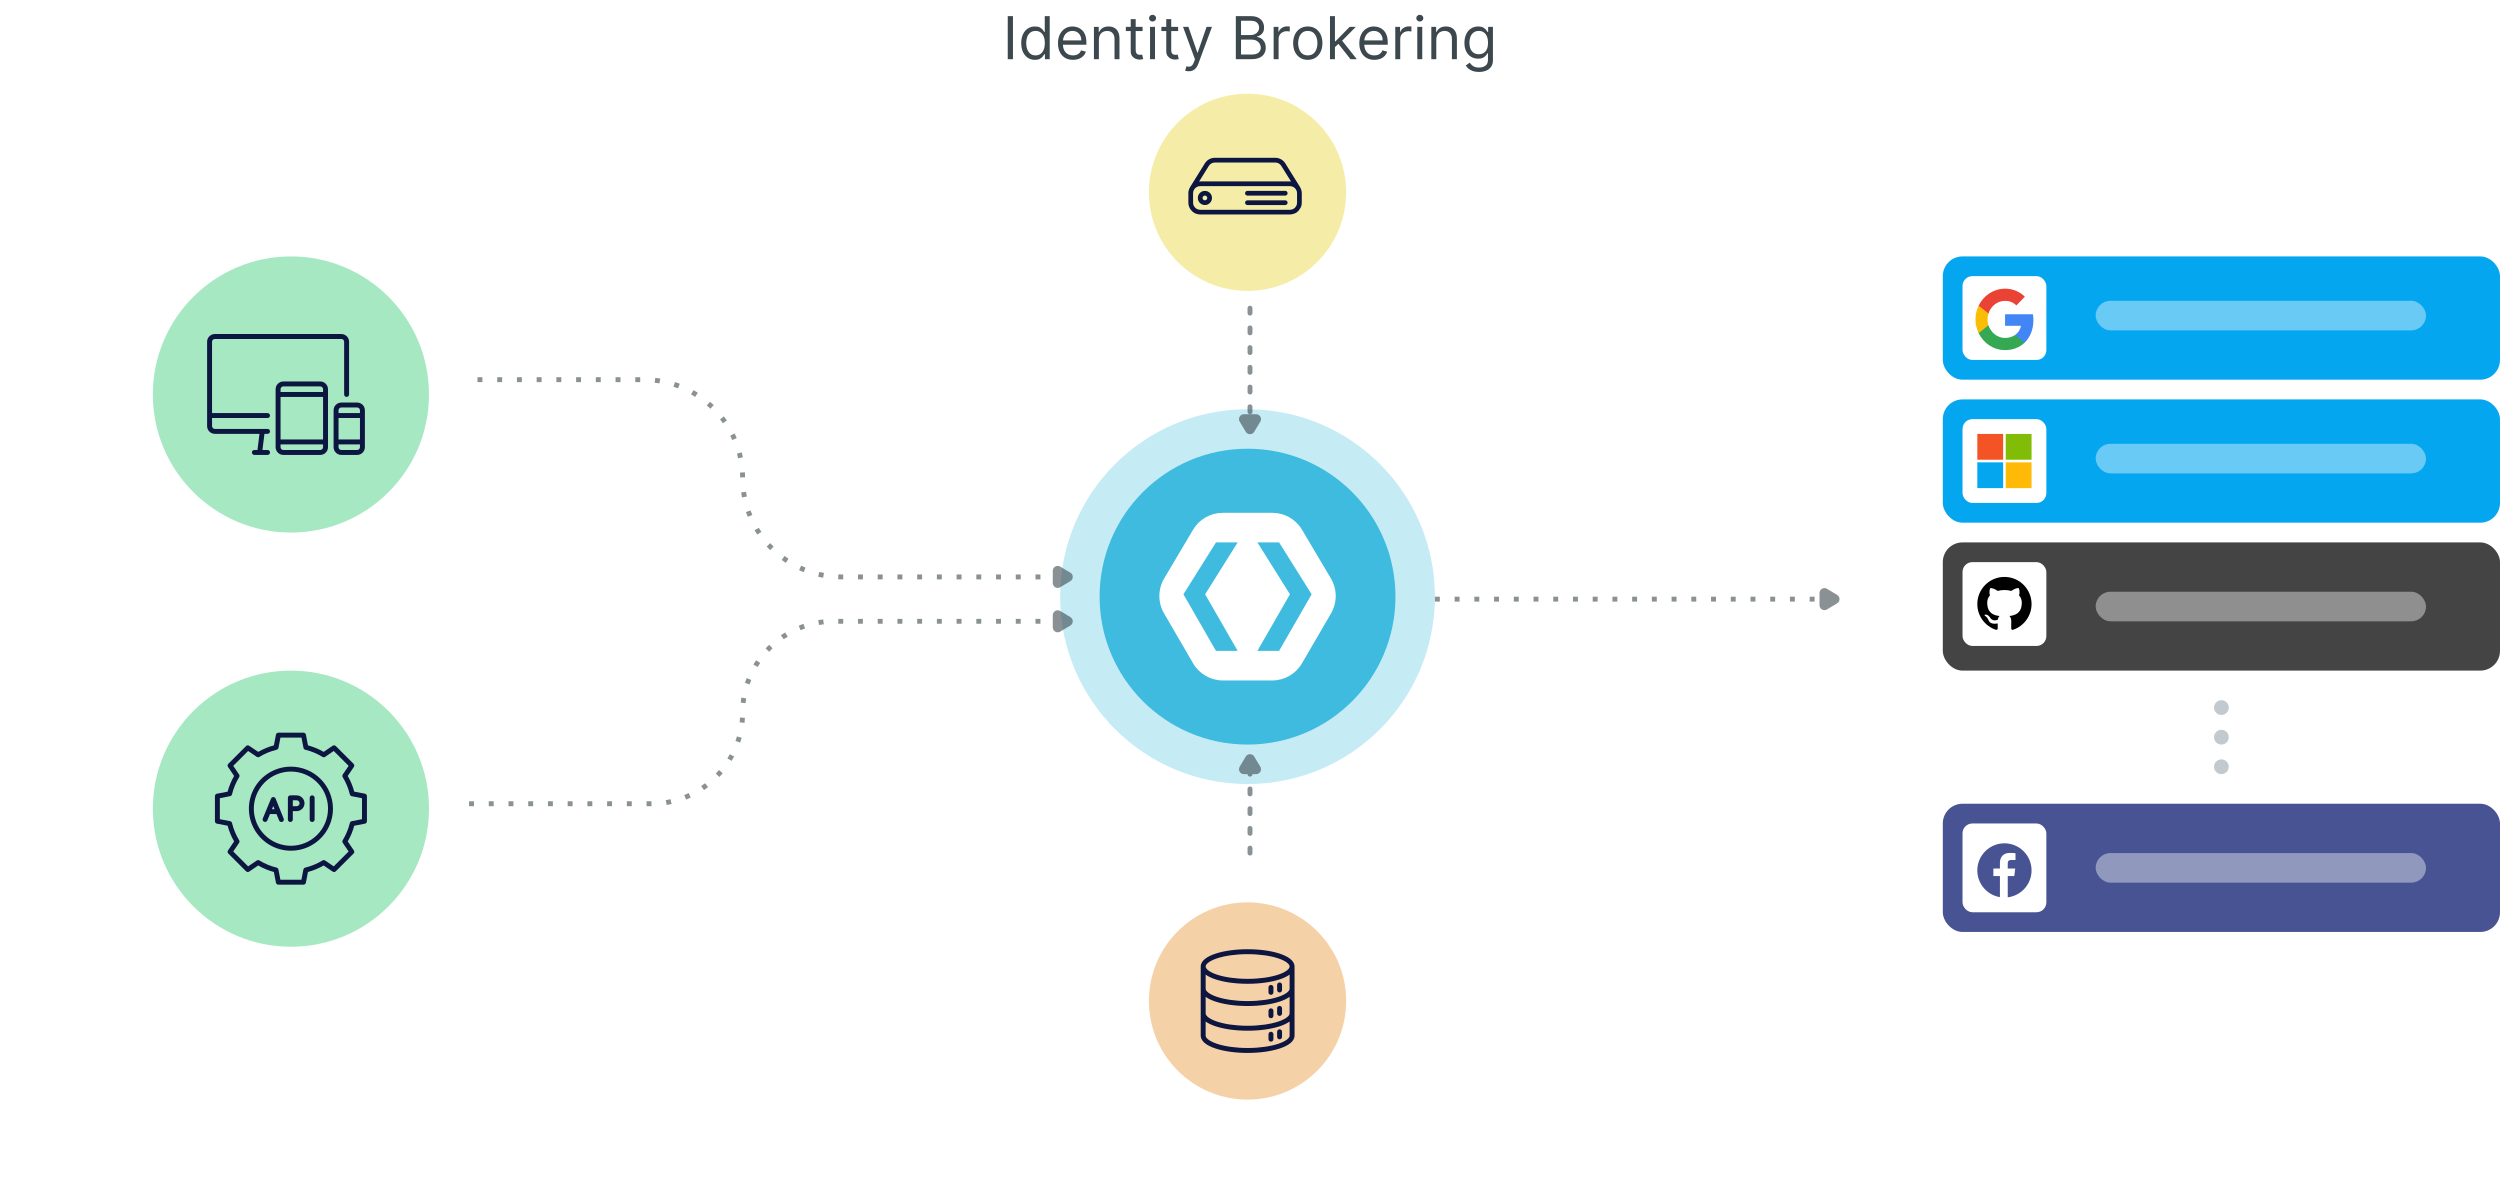 <svg width="507" height="242" viewBox="0 0 507 242" fill="none" xmlns="http://www.w3.org/2000/svg">
<g opacity="0.3" filter="url(#filter0_f_508_1678)">
<circle cx="253" cy="121" r="38" fill="#3EBBDF"/>
</g>
<circle cx="59" cy="80" r="28" fill="#A6E8C2"/>
<circle cx="59" cy="164" r="28" fill="#A6E8C2"/>
<circle cx="253" cy="39" r="20" fill="#F5EDA7"/>
<circle cx="253" cy="203" r="20" fill="#F5D1A7"/>
<circle cx="253" cy="121" r="30" fill="#3EBBDF"/>
<rect x="394" y="81" width="113" height="25" rx="4" fill="#05A6F0"/>
<rect x="394" y="110" width="113" height="26" rx="4" fill="#444444"/>
<rect x="394" y="163" width="113" height="26" rx="4" fill="#475392"/>
<rect x="394" y="52" width="113" height="25" rx="4" fill="#05A6F0"/>
<rect x="398" y="56" width="17" height="17" rx="2" fill="white"/>
<rect x="398" y="85" width="17" height="17" rx="2" fill="white"/>
<rect x="398" y="114" width="17" height="17" rx="2" fill="white"/>
<rect x="398" y="167" width="17" height="18" rx="2" fill="white"/>
<g clip-path="url(#clip0_508_1678)">
<path d="M412.372 64.912C412.372 64.502 412.337 64.112 412.277 63.733H406.627V66.075H409.862C409.717 66.843 409.292 67.492 408.662 67.933V69.49H410.592C411.722 68.405 412.372 66.806 412.372 64.912Z" fill="#4285F4"/>
<path d="M406.626 71C408.246 71 409.601 70.44 410.591 69.49L408.661 67.933C408.121 68.306 407.436 68.535 406.626 68.535C405.061 68.535 403.736 67.439 403.261 65.96H401.271V67.564C402.256 69.599 404.281 71 406.626 71Z" fill="#34A853"/>
<path d="M403.262 65.96C403.137 65.586 403.072 65.186 403.072 64.771C403.072 64.356 403.142 63.956 403.262 63.583V61.978H401.272C400.862 62.819 400.627 63.764 400.627 64.771C400.627 65.778 400.862 66.723 401.272 67.564L403.262 65.96Z" fill="#FBBC05"/>
<path d="M406.626 61.008C407.511 61.008 408.301 61.324 408.926 61.942L410.636 60.167C409.601 59.16 408.246 58.542 406.626 58.542C404.281 58.542 402.256 59.944 401.271 61.978L403.261 63.582C403.736 62.103 405.061 61.008 406.626 61.008Z" fill="#EA4335"/>
</g>
<g clip-path="url(#clip1_508_1678)">
<path d="M401 88H406.238V93.238H401V88Z" fill="#F35325"/>
<path d="M406.762 88H412V93.238H406.762V88Z" fill="#81BC06"/>
<path d="M401 93.762H406.238V99H401V93.762Z" fill="#05A6F0"/>
<path d="M406.762 93.762H412V99H406.762V93.762Z" fill="#FFBA08"/>
</g>
<path d="M236.096 117.305L241.949 107.431C243.21 105.304 245.499 104 247.971 104H258.029C260.501 104 262.79 105.304 264.051 107.431L269.904 117.305C271.198 119.488 271.209 122.201 269.933 124.394L264.042 134.52C262.788 136.675 260.484 138 257.991 138H248.009C245.516 138 243.212 136.675 241.958 134.52L236.067 124.394C234.791 122.201 234.802 119.488 236.096 117.305Z" fill="white"/>
<path d="M251 110H246.6L240 120.522L246.6 132H251L244.4 120.522L251 110Z" fill="#3EBBDF"/>
<path d="M255 110H259.4L266 120.522L259.4 132H255L261.6 120.522L255 110Z" fill="#3EBBDF"/>
<path d="M69.223 67.741H43.57C42.704 67.741 42 68.445 42 69.311V86.413C42 87.279 42.704 87.983 43.57 87.983H52.622L52.213 91.257H51.587C51.31 91.257 51.086 91.481 51.086 91.758C51.086 92.035 51.31 92.259 51.587 92.259H54.259C54.536 92.259 54.76 92.035 54.76 91.758C54.76 91.481 54.536 91.257 54.259 91.257H53.223L53.632 87.983H54.259C54.536 87.983 54.76 87.759 54.76 87.482C54.76 87.206 54.536 86.981 54.259 86.981H43.57C43.257 86.981 43.002 86.727 43.002 86.413V84.777H54.259C54.536 84.777 54.76 84.552 54.76 84.276C54.76 83.999 54.536 83.775 54.259 83.775H43.002V69.311C43.002 68.998 43.257 68.743 43.57 68.743H69.223C69.537 68.743 69.791 68.998 69.791 69.311V80C69.791 80.277 70.016 80.501 70.292 80.501C70.569 80.501 70.793 80.277 70.793 80V69.311C70.793 68.445 70.089 67.741 69.223 67.741Z" fill="#0D1541"/>
<path d="M64.948 77.361H57.465C56.6 77.361 55.895 78.066 55.895 78.931V90.689C55.895 91.555 56.6 92.259 57.465 92.259H64.948C65.813 92.259 66.518 91.555 66.518 90.689V78.931C66.518 78.066 65.813 77.361 64.948 77.361ZM65.516 90.689C65.516 91.002 65.261 91.257 64.948 91.257H57.465C57.152 91.257 56.898 91.002 56.898 90.689V90.121H65.516V90.689H65.516ZM65.516 89.119H56.898V80.501H65.516V89.119H65.516ZM65.516 79.499H56.898V78.931C56.898 78.618 57.152 78.363 57.465 78.363H64.948C65.261 78.363 65.516 78.618 65.516 78.931V79.499V79.499Z" fill="#0D1541"/>
<path d="M72.43 81.637H69.223C68.358 81.637 67.653 82.341 67.653 83.207V90.689C67.653 91.555 68.358 92.259 69.223 92.259H72.43C73.296 92.259 74 91.555 74 90.689V83.207C74 82.341 73.296 81.637 72.43 81.637ZM72.998 90.689C72.998 91.002 72.743 91.257 72.43 91.257H69.223C68.91 91.257 68.655 91.002 68.655 90.689V90.121H72.998V90.689H72.998ZM72.998 89.119H68.655V84.777H72.998V89.119ZM72.998 83.775H68.655V83.207C68.655 82.894 68.91 82.639 69.223 82.639H72.43C72.743 82.639 72.998 82.894 72.998 83.207V83.775H72.998Z" fill="#0D1541"/>
<g clip-path="url(#clip2_508_1678)">
<path d="M59 155.476C57.314 155.475 55.666 155.975 54.264 156.912C52.862 157.848 51.769 159.179 51.124 160.737C50.478 162.294 50.309 164.008 50.638 165.662C50.967 167.315 51.779 168.834 52.971 170.027C54.163 171.219 55.682 172.031 57.335 172.36C58.989 172.689 60.703 172.52 62.26 171.875C63.818 171.23 65.149 170.137 66.086 168.735C67.023 167.334 67.523 165.686 67.523 164C67.52 161.74 66.621 159.573 65.023 157.975C63.426 156.378 61.259 155.478 59 155.476V155.476ZM59 171.523C57.511 171.523 56.057 171.082 54.819 170.255C53.582 169.428 52.617 168.253 52.047 166.878C51.478 165.503 51.329 163.991 51.619 162.531C51.909 161.071 52.626 159.731 53.678 158.678C54.731 157.626 56.071 156.909 57.531 156.619C58.991 156.329 60.504 156.478 61.878 157.048C63.253 157.617 64.428 158.582 65.255 159.819C66.082 161.057 66.523 162.511 66.523 164C66.52 165.994 65.727 167.906 64.317 169.317C62.906 170.727 60.994 171.52 59 171.523Z" fill="#0D1541"/>
<path d="M74.007 160.962L71.841 160.546C71.542 159.432 71.098 158.362 70.521 157.363L71.76 155.536C71.826 155.44 71.856 155.323 71.845 155.207C71.834 155.091 71.782 154.982 71.7 154.9L68.1 151.3C68.018 151.218 67.909 151.167 67.794 151.156C67.678 151.145 67.562 151.175 67.466 151.24L65.638 152.479C64.639 151.902 63.568 151.458 62.454 151.159L62.038 148.993C62.016 148.879 61.955 148.776 61.865 148.702C61.776 148.627 61.663 148.587 61.547 148.587H56.453C56.337 148.587 56.224 148.627 56.134 148.702C56.045 148.776 55.984 148.879 55.962 148.993L55.546 151.159C54.432 151.458 53.362 151.902 52.363 152.479L50.536 151.24C50.44 151.174 50.323 151.144 50.207 151.155C50.091 151.166 49.982 151.217 49.9 151.3L46.3 154.9C46.218 154.982 46.167 155.09 46.156 155.206C46.145 155.322 46.175 155.438 46.24 155.534L47.479 157.363C46.902 158.362 46.458 159.432 46.159 160.546L43.993 160.962C43.879 160.984 43.776 161.045 43.702 161.134C43.627 161.224 43.587 161.337 43.587 161.453V166.546C43.587 166.662 43.627 166.775 43.701 166.865C43.775 166.955 43.879 167.016 43.993 167.038L46.159 167.454C46.458 168.568 46.901 169.638 47.479 170.636L46.24 172.464C46.175 172.56 46.145 172.676 46.156 172.792C46.167 172.907 46.218 173.016 46.3 173.098L49.9 176.698C49.982 176.78 50.09 176.831 50.206 176.842C50.322 176.854 50.438 176.824 50.534 176.759L52.361 175.52C53.36 176.097 54.43 176.541 55.544 176.84L55.96 179.006C55.982 179.12 56.043 179.223 56.132 179.297C56.222 179.371 56.335 179.412 56.451 179.412H61.545C61.661 179.412 61.774 179.371 61.864 179.297C61.953 179.223 62.014 179.12 62.036 179.006L62.452 176.84C63.566 176.541 64.637 176.097 65.636 175.52L67.463 176.759C67.559 176.825 67.676 176.855 67.792 176.845C67.909 176.834 68.017 176.783 68.1 176.7L71.7 173.1C71.782 173.018 71.834 172.909 71.845 172.793C71.856 172.677 71.826 172.561 71.761 172.465L70.522 170.638C71.099 169.639 71.543 168.57 71.842 167.456L74.009 167.04C74.123 167.018 74.226 166.957 74.3 166.867C74.374 166.777 74.414 166.664 74.414 166.548V161.453C74.414 161.336 74.373 161.224 74.299 161.134C74.225 161.044 74.121 160.984 74.007 160.962ZM73.413 166.133L71.34 166.533C71.246 166.551 71.158 166.596 71.089 166.662C71.019 166.729 70.97 166.813 70.948 166.907C70.649 168.137 70.16 169.313 69.5 170.393C69.45 170.475 69.424 170.57 69.427 170.666C69.429 170.762 69.459 170.855 69.513 170.935L70.7 172.683L67.684 175.7L65.936 174.515C65.857 174.462 65.765 174.432 65.67 174.429C65.575 174.427 65.481 174.451 65.4 174.5C64.316 175.162 63.135 175.651 61.9 175.95C61.807 175.973 61.722 176.021 61.656 176.091C61.59 176.16 61.545 176.247 61.527 176.341L61.127 178.413H56.866L56.466 176.341C56.448 176.247 56.403 176.16 56.336 176.09C56.27 176.021 56.185 175.972 56.092 175.95C54.862 175.65 53.686 175.161 52.606 174.5C52.524 174.45 52.429 174.425 52.334 174.427C52.238 174.429 52.144 174.459 52.065 174.513L50.317 175.7L47.3 172.683L48.485 170.934C48.539 170.855 48.568 170.762 48.571 170.666C48.573 170.57 48.548 170.476 48.498 170.394C47.838 169.313 47.35 168.136 47.05 166.905C47.028 166.812 46.979 166.727 46.909 166.66C46.84 166.594 46.753 166.549 46.659 166.531L44.587 166.131V161.866L46.659 161.466C46.752 161.448 46.838 161.404 46.908 161.34C46.977 161.275 47.026 161.192 47.05 161.1C47.349 159.867 47.839 158.688 48.5 157.606C48.55 157.524 48.575 157.429 48.573 157.334C48.571 157.238 48.541 157.144 48.487 157.065L47.3 155.317L50.317 152.3L52.065 153.484C52.144 153.538 52.238 153.568 52.334 153.57C52.429 153.572 52.524 153.547 52.606 153.497C53.689 152.837 54.867 152.348 56.1 152.05C56.193 152.027 56.278 151.979 56.344 151.909C56.411 151.84 56.456 151.753 56.474 151.659L56.874 149.587H61.142L61.542 151.659C61.56 151.753 61.605 151.84 61.671 151.909C61.737 151.978 61.822 152.027 61.915 152.05C63.145 152.35 64.32 152.839 65.4 153.5C65.482 153.55 65.576 153.575 65.672 153.573C65.768 153.571 65.862 153.541 65.941 153.487L67.684 152.3L70.7 155.317L69.515 157.065C69.461 157.144 69.431 157.238 69.429 157.334C69.427 157.429 69.452 157.524 69.502 157.606C70.162 158.688 70.65 159.867 70.948 161.1C70.971 161.193 71.02 161.279 71.089 161.345C71.159 161.411 71.246 161.456 71.341 161.474L73.413 161.874V166.133Z" fill="#0D1541"/>
<path d="M56.878 164.405L55.893 161.957C55.856 161.864 55.792 161.785 55.709 161.73C55.627 161.674 55.53 161.644 55.431 161.644V161.644C55.332 161.643 55.235 161.673 55.152 161.728C55.07 161.783 55.006 161.861 54.968 161.953L53.953 164.4L53.292 166C53.267 166.06 53.254 166.125 53.254 166.191C53.254 166.257 53.267 166.322 53.292 166.383C53.317 166.443 53.354 166.498 53.401 166.545C53.447 166.591 53.503 166.628 53.563 166.653C53.624 166.678 53.689 166.691 53.755 166.691C53.821 166.691 53.886 166.678 53.946 166.653C54.007 166.627 54.062 166.591 54.108 166.544C54.155 166.497 54.192 166.442 54.217 166.382L54.749 165.094H56.08L56.598 166.378C56.621 166.44 56.657 166.498 56.702 166.546C56.748 166.595 56.803 166.634 56.864 166.661C56.926 166.688 56.992 166.702 57.058 166.704C57.125 166.705 57.192 166.692 57.254 166.667C57.316 166.642 57.372 166.605 57.419 166.558C57.467 166.511 57.504 166.455 57.529 166.393C57.555 166.331 57.567 166.265 57.566 166.198C57.566 166.131 57.551 166.065 57.525 166.004L56.878 164.405ZM55.161 164.1L55.422 163.467L55.677 164.1H55.161Z" fill="#0D1541"/>
<path d="M63.306 161.3C63.173 161.3 63.046 161.352 62.952 161.446C62.858 161.54 62.806 161.667 62.806 161.8V166.2C62.806 166.332 62.858 166.46 62.952 166.553C63.046 166.647 63.173 166.7 63.306 166.7C63.438 166.7 63.565 166.647 63.659 166.553C63.753 166.46 63.806 166.332 63.806 166.2V161.8C63.806 161.667 63.753 161.54 63.659 161.446C63.565 161.352 63.438 161.3 63.306 161.3Z" fill="#0D1541"/>
<path d="M60.155 161.3H58.882C58.749 161.3 58.622 161.352 58.528 161.446C58.434 161.54 58.382 161.667 58.382 161.8V166.2C58.382 166.332 58.434 166.46 58.528 166.553C58.622 166.647 58.749 166.7 58.882 166.7C59.014 166.7 59.142 166.647 59.235 166.553C59.329 166.46 59.382 166.332 59.382 166.2V164.5H60.155C60.579 164.5 60.986 164.331 61.286 164.031C61.586 163.731 61.755 163.324 61.755 162.9C61.755 162.475 61.586 162.068 61.286 161.768C60.986 161.468 60.579 161.3 60.155 161.3V161.3ZM60.155 163.5H59.382V162.3H60.155C60.314 162.3 60.467 162.363 60.579 162.476C60.692 162.588 60.755 162.741 60.755 162.9C60.755 163.059 60.692 163.212 60.579 163.324C60.467 163.437 60.314 163.5 60.155 163.5V163.5Z" fill="#0D1541"/>
</g>
<path d="M253.018 192.502C250.484 192.502 248.19 192.84 246.486 193.408C245.634 193.692 244.929 194.03 244.403 194.444C243.877 194.859 243.505 195.39 243.504 196.007L243.504 210.03C243.504 210.647 243.877 211.178 244.403 211.593C244.929 212.007 245.635 212.345 246.487 212.629C248.19 213.197 250.485 213.535 253.019 213.535C255.553 213.535 257.847 213.197 259.551 212.629C260.403 212.345 261.109 212.007 261.634 211.593C262.16 211.178 262.534 210.647 262.534 210.03V196.007H262.533C262.533 195.39 262.161 194.859 261.635 194.444C261.11 194.03 260.402 193.692 259.55 193.408C257.846 192.84 255.552 192.502 253.018 192.502ZM253.018 193.504C255.462 193.504 257.675 193.838 259.234 194.358C260.014 194.618 260.628 194.927 261.014 195.232C261.401 195.536 261.532 195.797 261.532 196.008C261.532 196.22 261.401 196.478 261.014 196.783C260.628 197.087 260.014 197.397 259.234 197.657C257.675 198.177 255.462 198.511 253.018 198.511C250.574 198.511 248.363 198.177 246.804 197.657C246.025 197.397 245.41 197.087 245.024 196.783C244.637 196.478 244.506 196.22 244.506 196.008C244.506 195.797 244.637 195.536 245.024 195.232C245.41 194.927 246.025 194.618 246.804 194.358C248.363 193.838 250.574 193.504 253.018 193.504V193.504ZM244.505 197.646C245.019 198.026 245.688 198.341 246.486 198.607C248.19 199.175 250.484 199.513 253.018 199.513C255.552 199.513 257.846 199.175 259.55 198.607C260.349 198.341 261.018 198.026 261.532 197.646L261.532 200.515C261.532 200.726 261.401 200.987 261.014 201.291C260.628 201.596 260.014 201.904 259.234 202.164C257.675 202.683 255.462 203.019 253.018 203.019C250.574 203.019 248.363 202.683 246.804 202.164C246.025 201.904 245.41 201.596 245.024 201.291C244.637 200.987 244.506 200.726 244.506 200.515L244.505 197.646ZM244.505 202.153C245.019 202.533 245.688 202.847 246.486 203.113C248.19 203.681 250.484 204.019 253.018 204.019C255.552 204.019 257.846 203.681 259.55 203.113C260.349 202.847 261.018 202.532 261.532 202.153L261.532 205.522C261.532 205.734 261.401 205.993 261.014 206.298C260.628 206.603 260.014 206.913 259.234 207.172C257.675 207.692 255.462 208.026 253.018 208.026C250.574 208.026 248.363 207.692 246.804 207.172C246.025 206.913 245.41 206.603 245.024 206.298C244.637 205.993 244.506 205.734 244.506 205.522L244.505 202.153ZM244.505 207.162C245.019 207.541 245.688 207.856 246.486 208.123C248.19 208.691 250.484 209.028 253.018 209.028C255.552 209.028 257.846 208.691 259.55 208.123C260.349 207.857 261.018 207.541 261.532 207.162V210.03C261.532 210.241 261.401 210.501 261.015 210.806C260.628 211.11 260.014 211.419 259.235 211.679C257.676 212.199 255.463 212.533 253.019 212.533C250.575 212.533 248.362 212.199 246.803 211.679C246.024 211.419 245.409 211.11 245.023 210.806C244.636 210.501 244.505 210.241 244.505 210.03V207.162Z" fill="#0D1541"/>
<path d="M259.492 208.741C259.359 208.744 259.233 208.798 259.141 208.894C259.049 208.989 258.999 209.116 259.001 209.249V210.249C258.997 210.317 259.007 210.385 259.03 210.449C259.053 210.513 259.09 210.572 259.136 210.621C259.183 210.671 259.239 210.71 259.302 210.737C259.365 210.764 259.432 210.778 259.5 210.778C259.568 210.778 259.636 210.764 259.698 210.737C259.761 210.71 259.817 210.671 259.864 210.621C259.911 210.572 259.947 210.513 259.97 210.449C259.993 210.385 260.003 210.317 259.999 210.249V209.249C260 209.182 259.988 209.115 259.963 209.053C259.938 208.991 259.9 208.935 259.853 208.888C259.806 208.84 259.749 208.803 259.687 208.778C259.625 208.753 259.559 208.74 259.492 208.741Z" fill="#0D1541"/>
<path d="M257.742 209.241C257.676 209.242 257.611 209.256 257.551 209.282C257.491 209.308 257.436 209.346 257.39 209.393C257.345 209.44 257.309 209.496 257.284 209.557C257.26 209.618 257.248 209.683 257.249 209.749V210.749C257.249 210.882 257.302 211.009 257.396 211.103C257.489 211.196 257.617 211.249 257.749 211.249C257.882 211.249 258.009 211.196 258.103 211.103C258.197 211.009 258.249 210.882 258.249 210.749V209.749C258.25 209.682 258.238 209.615 258.213 209.553C258.188 209.491 258.15 209.435 258.103 209.388C258.056 209.34 257.999 209.303 257.937 209.278C257.875 209.253 257.809 209.24 257.742 209.241V209.241Z" fill="#0D1541"/>
<path d="M259.492 203.993C259.36 203.996 259.234 204.05 259.142 204.145C259.05 204.24 258.999 204.367 259.001 204.499V205.499C258.997 205.567 259.007 205.635 259.03 205.699C259.053 205.763 259.09 205.822 259.136 205.871C259.183 205.921 259.239 205.96 259.302 205.987C259.365 206.014 259.432 206.028 259.5 206.028C259.568 206.028 259.636 206.014 259.698 205.987C259.761 205.96 259.817 205.921 259.864 205.871C259.911 205.822 259.947 205.763 259.97 205.699C259.993 205.635 260.003 205.567 259.999 205.499V204.499C260 204.432 259.987 204.366 259.962 204.304C259.937 204.242 259.899 204.186 259.852 204.139C259.805 204.092 259.749 204.055 259.687 204.03C259.625 204.005 259.559 203.992 259.492 203.993V203.993Z" fill="#0D1541"/>
<path d="M257.742 204.493C257.609 204.495 257.483 204.549 257.391 204.644C257.299 204.739 257.248 204.867 257.249 204.999V205.999C257.249 206.132 257.302 206.259 257.396 206.353C257.489 206.447 257.617 206.499 257.749 206.499C257.882 206.499 258.009 206.447 258.103 206.353C258.197 206.259 258.249 206.132 258.249 205.999V204.999C258.25 204.932 258.237 204.866 258.212 204.804C258.187 204.742 258.15 204.686 258.102 204.639C258.055 204.592 257.999 204.555 257.937 204.53C257.875 204.505 257.809 204.492 257.742 204.493V204.493Z" fill="#0D1541"/>
<path d="M259.492 199.243C259.359 199.246 259.233 199.3 259.141 199.396C259.049 199.491 258.999 199.618 259.001 199.751V200.749C258.997 200.817 259.007 200.885 259.03 200.949C259.053 201.013 259.09 201.072 259.136 201.121C259.183 201.171 259.239 201.21 259.302 201.237C259.365 201.264 259.432 201.278 259.5 201.278C259.568 201.278 259.636 201.264 259.698 201.237C259.761 201.21 259.817 201.171 259.864 201.121C259.911 201.072 259.947 201.013 259.97 200.949C259.993 200.885 260.003 200.817 259.999 200.749V199.751C260 199.684 259.988 199.617 259.963 199.555C259.938 199.493 259.9 199.437 259.853 199.39C259.806 199.342 259.749 199.305 259.687 199.28C259.625 199.255 259.559 199.242 259.492 199.243V199.243Z" fill="#0D1541"/>
<path d="M257.742 199.743C257.609 199.745 257.483 199.799 257.391 199.894C257.299 199.989 257.248 200.117 257.249 200.249V201.249C257.249 201.382 257.302 201.509 257.396 201.603C257.489 201.697 257.617 201.749 257.749 201.749C257.882 201.749 258.009 201.697 258.103 201.603C258.197 201.509 258.249 201.382 258.249 201.249V200.249C258.25 200.182 258.237 200.116 258.212 200.054C258.187 199.992 258.15 199.936 258.102 199.889C258.055 199.842 257.999 199.805 257.937 199.78C257.875 199.755 257.809 199.742 257.742 199.743V199.743Z" fill="#0D1541"/>
<path d="M260.646 40.624H252.979C252.715 40.624 252.5 40.839 252.5 41.103C252.5 41.368 252.715 41.582 252.979 41.582H260.646C260.91 41.582 261.125 41.368 261.125 41.103C261.125 40.839 260.91 40.624 260.646 40.624Z" fill="#0D1541"/>
<path fill-rule="evenodd" clip-rule="evenodd" d="M264 39.187V41.103C264 41.506 263.899 41.885 263.721 42.217C263.646 42.264 263.572 42.355 263.5 42.499C263.461 42.578 263.415 42.65 263.363 42.718C263.26 42.828 263.148 42.93 263.026 43.02C263.031 43.023 263.035 43.026 263.04 43.03C262.542 43.393 261.863 43.499 261.5 43.499H243.5C242.807 43.499 242.303 43.276 241.968 43.024C241.97 43.023 241.972 43.021 241.974 43.02C241.889 42.957 241.808 42.889 241.733 42.815C241.621 42.699 241.544 42.587 241.5 42.499L241.485 42.536C241.181 42.137 241 41.642 241 41.103V39.187C241 38.72 241.14 38.287 241.372 37.918C241.374 37.913 241.375 37.909 241.377 37.905C241.378 37.901 241.379 37.897 241.381 37.893L244.345 33.13C244.784 32.423 245.544 32 246.379 32H258.624C259.458 32 260.218 32.423 260.658 33.13L263.621 37.893C263.626 37.9 263.628 37.907 263.63 37.915C263.632 37.921 263.634 37.928 263.637 37.934C263.863 38.3 264 38.727 264 39.187ZM246.378 32.957C245.878 32.957 245.422 33.211 245.158 33.636L243.181 36.813C243.207 36.81 243.232 36.807 243.258 36.803C243.303 36.797 243.349 36.791 243.396 36.791H261.604C261.651 36.791 261.697 36.797 261.743 36.803C261.768 36.807 261.794 36.81 261.82 36.813L259.843 33.636C259.579 33.211 259.123 32.957 258.623 32.957H246.378ZM261.604 42.541C262.397 42.541 263.042 41.896 263.042 41.103L263.042 39.187C263.042 38.394 262.397 37.749 261.604 37.749H243.396C242.603 37.749 241.958 38.394 241.958 39.187V41.103C241.958 41.896 242.603 42.541 243.396 42.541H261.604Z" fill="#0D1541"/>
<path d="M260.646 38.707H252.979C252.715 38.707 252.5 38.922 252.5 39.187C252.5 39.451 252.715 39.666 252.979 39.666H260.646C260.91 39.666 261.125 39.451 261.125 39.187C261.125 38.922 260.91 38.707 260.646 38.707Z" fill="#0D1541"/>
<path d="M244.354 38.707C243.562 38.707 242.917 39.352 242.917 40.145C242.917 40.937 243.562 41.582 244.354 41.582C245.147 41.582 245.792 40.937 245.792 40.145C245.792 39.352 245.147 38.707 244.354 38.707ZM244.354 40.624C244.09 40.624 243.875 40.409 243.875 40.145C243.875 39.88 244.09 39.666 244.354 39.666C244.619 39.666 244.834 39.88 244.834 40.145C244.834 40.409 244.619 40.624 244.354 40.624Z" fill="#0D1541"/>
<rect opacity="0.4" x="425" y="61" width="67" height="6" rx="3" fill="white"/>
<rect opacity="0.4" x="425" y="90" width="67" height="6" rx="3" fill="white"/>
<rect opacity="0.4" x="425" y="120" width="67" height="6" rx="3" fill="white"/>
<rect opacity="0.4" x="425" y="173" width="67" height="6" rx="3" fill="white"/>
<g clip-path="url(#clip3_508_1678)">
<path fill-rule="evenodd" clip-rule="evenodd" d="M406.5 117C403.461 117 401 119.461 401 122.5C401 124.934 402.574 126.989 404.761 127.718C405.036 127.766 405.139 127.601 405.139 127.457C405.139 127.326 405.132 126.893 405.132 126.433C403.75 126.687 403.392 126.096 403.282 125.786C403.221 125.628 402.953 125.14 402.719 125.009C402.526 124.906 402.251 124.652 402.712 124.645C403.145 124.638 403.454 125.044 403.558 125.209C404.053 126.041 404.843 125.807 405.159 125.663C405.208 125.305 405.352 125.064 405.51 124.927C404.286 124.789 403.008 124.315 403.008 122.211C403.008 121.613 403.221 121.118 403.571 120.733C403.516 120.596 403.324 120.032 403.626 119.276C403.626 119.276 404.087 119.131 405.139 119.839C405.579 119.716 406.046 119.654 406.514 119.654C406.981 119.654 407.449 119.716 407.889 119.839C408.941 119.124 409.401 119.276 409.401 119.276C409.704 120.032 409.511 120.596 409.456 120.733C409.807 121.118 410.02 121.606 410.02 122.211C410.02 124.322 408.734 124.789 407.511 124.927C407.71 125.099 407.882 125.429 407.882 125.944C407.882 126.68 407.875 127.271 407.875 127.457C407.875 127.601 407.978 127.773 408.253 127.718C410.426 126.989 412 124.927 412 122.5C412 119.461 409.539 117 406.5 117Z" fill="black"/>
</g>
<g clip-path="url(#clip4_508_1678)">
<path d="M406.5 171.022C403.462 171.022 401 173.485 401 176.522C401 179.247 402.983 181.503 405.583 181.94V177.67H404.256V176.133H405.583V175C405.583 173.686 406.386 172.969 407.559 172.969C408.12 172.969 408.603 173.011 408.743 173.03V174.404L407.93 174.404C407.292 174.404 407.169 174.707 407.169 175.152V176.133H408.691L408.492 177.669H407.169V181.977C409.89 181.645 412 179.332 412 176.521C412 173.485 409.538 171.022 406.5 171.022Z" fill="#475392"/>
</g>
<circle cx="450.5" cy="143.5" r="1.5" fill="#C2CAD0"/>
<circle cx="450.5" cy="149.5" r="1.5" fill="#C2CAD0"/>
<circle cx="450.5" cy="155.5" r="1.5" fill="#C2CAD0"/>
<g opacity="0.6">
<path d="M215 117H170.605C159.559 117 150.605 108.046 150.605 97V97C150.605 85.954 141.651 77 130.605 77H94" stroke="#3C474E" stroke-linejoin="round" stroke-dasharray="1 3"/>
<path d="M215 126H169.105C158.888 126 150.605 134.283 150.605 144.5V144.5C150.605 154.717 142.322 163 132.105 163H94" stroke="#3C474E" stroke-linejoin="round" stroke-dasharray="1 3"/>
<path d="M291 121.5H370.5" stroke="#3C474E" stroke-linejoin="round" stroke-dasharray="1 3"/>
<path d="M253.5 156V175" stroke="#3C474E" stroke-linecap="round" stroke-linejoin="round" stroke-dasharray="1 3"/>
<path d="M253.5 62.5V85" stroke="#3C474E" stroke-linecap="round" stroke-linejoin="round" stroke-dasharray="1 3"/>
<path d="M213.5 118.234V115.766C213.5 114.989 214.348 114.509 215.014 114.909L217.071 116.143C217.718 116.531 217.718 117.469 217.071 117.857L215.014 119.091C214.348 119.491 213.5 119.011 213.5 118.234Z" fill="#3C474E"/>
<path d="M213.5 127.234V124.766C213.5 123.989 214.348 123.509 215.014 123.909L217.071 125.143C217.718 125.531 217.718 126.469 217.071 126.857L215.014 128.091C214.348 128.491 213.5 128.011 213.5 127.234Z" fill="#3C474E"/>
<path d="M369 122.734V120.266C369 119.489 369.848 119.009 370.514 119.409L372.571 120.643C373.218 121.031 373.218 121.969 372.571 122.357L370.514 123.591C369.848 123.991 369 123.511 369 122.734Z" fill="#3C474E"/>
<path d="M254.734 84L252.266 84C251.489 84 251.009 84.848 251.409 85.514L252.643 87.571C253.031 88.218 253.969 88.218 254.357 87.571L255.591 85.514C255.991 84.848 255.511 84 254.734 84Z" fill="#3C474E"/>
<path d="M254.734 157L252.266 157C251.489 157 251.009 156.152 251.409 155.486L252.643 153.429C253.031 152.782 253.969 152.782 254.357 153.429L255.591 155.486C255.991 156.152 255.511 157 254.734 157Z" fill="#3C474E"/>
</g>
<path d="M205.428 3.273V12H204.371V3.273H205.428ZM209.882 12.136C209.337 12.136 208.855 11.999 208.438 11.723C208.02 11.445 207.693 11.053 207.458 10.547C207.222 10.038 207.104 9.438 207.104 8.744C207.104 8.057 207.222 7.46 207.458 6.955C207.693 6.449 208.021 6.058 208.442 5.783C208.862 5.507 209.348 5.369 209.899 5.369C210.325 5.369 210.662 5.44 210.909 5.582C211.159 5.722 211.35 5.881 211.48 6.06C211.614 6.236 211.718 6.381 211.791 6.494H211.877V3.273H212.882V12H211.911V10.994H211.791C211.718 11.114 211.612 11.264 211.476 11.446C211.34 11.625 211.145 11.786 210.892 11.928C210.639 12.067 210.303 12.136 209.882 12.136ZM210.019 11.233C210.422 11.233 210.763 11.128 211.041 10.918C211.32 10.704 211.531 10.411 211.676 10.036C211.821 9.658 211.894 9.222 211.894 8.727C211.894 8.239 211.823 7.811 211.681 7.445C211.539 7.075 211.328 6.788 211.05 6.584C210.771 6.376 210.428 6.273 210.019 6.273C209.593 6.273 209.237 6.382 208.953 6.601C208.672 6.817 208.46 7.111 208.318 7.483C208.179 7.852 208.11 8.267 208.11 8.727C208.11 9.193 208.181 9.616 208.323 9.997C208.468 10.375 208.681 10.676 208.962 10.901C209.246 11.122 209.598 11.233 210.019 11.233ZM217.608 12.136C216.977 12.136 216.433 11.997 215.976 11.719C215.521 11.438 215.171 11.046 214.923 10.543C214.679 10.037 214.557 9.449 214.557 8.778C214.557 8.108 214.679 7.517 214.923 7.006C215.171 6.491 215.514 6.091 215.955 5.804C216.398 5.514 216.915 5.369 217.506 5.369C217.847 5.369 218.183 5.426 218.516 5.54C218.848 5.653 219.151 5.838 219.423 6.094C219.696 6.347 219.914 6.682 220.075 7.099C220.237 7.517 220.318 8.031 220.318 8.642V9.068H215.273V8.199H219.296C219.296 7.83 219.222 7.5 219.074 7.21C218.929 6.92 218.722 6.692 218.452 6.524C218.185 6.357 217.869 6.273 217.506 6.273C217.105 6.273 216.759 6.372 216.466 6.571C216.176 6.767 215.953 7.023 215.797 7.338C215.641 7.653 215.563 7.991 215.563 8.352V8.932C215.563 9.426 215.648 9.845 215.818 10.189C215.992 10.53 216.232 10.79 216.539 10.969C216.845 11.145 217.202 11.233 217.608 11.233C217.872 11.233 218.111 11.196 218.324 11.122C218.54 11.046 218.726 10.932 218.882 10.781C219.039 10.628 219.159 10.438 219.244 10.21L220.216 10.483C220.114 10.812 219.942 11.102 219.7 11.352C219.459 11.599 219.161 11.793 218.806 11.932C218.45 12.068 218.051 12.136 217.608 12.136ZM222.854 8.062V12H221.848V5.455H222.82V6.477H222.905C223.058 6.145 223.291 5.878 223.604 5.676C223.916 5.472 224.32 5.369 224.814 5.369C225.257 5.369 225.645 5.46 225.977 5.642C226.31 5.821 226.568 6.094 226.753 6.46C226.938 6.824 227.03 7.284 227.03 7.841V12H226.024V7.909C226.024 7.395 225.891 6.994 225.624 6.707C225.357 6.418 224.99 6.273 224.524 6.273C224.203 6.273 223.916 6.342 223.664 6.482C223.414 6.621 223.216 6.824 223.071 7.091C222.926 7.358 222.854 7.682 222.854 8.062ZM231.714 5.455V6.307H228.322V5.455H231.714ZM229.311 3.886H230.317V10.125C230.317 10.409 230.358 10.622 230.44 10.764C230.525 10.903 230.633 10.997 230.764 11.046C230.898 11.091 231.038 11.114 231.186 11.114C231.297 11.114 231.388 11.108 231.459 11.097C231.53 11.082 231.586 11.071 231.629 11.062L231.834 11.966C231.765 11.992 231.67 12.017 231.548 12.043C231.426 12.071 231.271 12.085 231.084 12.085C230.8 12.085 230.521 12.024 230.248 11.902C229.979 11.78 229.754 11.594 229.575 11.344C229.399 11.094 229.311 10.778 229.311 10.398V3.886ZM233.227 12V5.455H234.233V12H233.227ZM233.738 4.364C233.542 4.364 233.373 4.297 233.231 4.163C233.092 4.03 233.023 3.869 233.023 3.682C233.023 3.494 233.092 3.334 233.231 3.2C233.373 3.067 233.542 3 233.738 3C233.934 3 234.102 3.067 234.241 3.2C234.383 3.334 234.454 3.494 234.454 3.682C234.454 3.869 234.383 4.03 234.241 4.163C234.102 4.297 233.934 4.364 233.738 4.364ZM238.921 5.455V6.307H235.529V5.455H238.921ZM236.518 3.886H237.524V10.125C237.524 10.409 237.565 10.622 237.647 10.764C237.732 10.903 237.84 10.997 237.971 11.046C238.105 11.091 238.245 11.114 238.393 11.114C238.504 11.114 238.595 11.108 238.666 11.097C238.737 11.082 238.794 11.071 238.836 11.062L239.041 11.966C238.972 11.992 238.877 12.017 238.755 12.043C238.633 12.071 238.478 12.085 238.291 12.085C238.007 12.085 237.728 12.024 237.455 11.902C237.186 11.78 236.961 11.594 236.782 11.344C236.606 11.094 236.518 10.778 236.518 10.398V3.886ZM241.082 14.454C240.911 14.454 240.759 14.44 240.626 14.412C240.492 14.386 240.4 14.361 240.349 14.335L240.605 13.449C240.849 13.511 241.065 13.534 241.252 13.517C241.44 13.5 241.606 13.416 241.751 13.266C241.899 13.118 242.034 12.878 242.156 12.546L242.343 12.034L239.923 5.455H241.014L242.82 10.671H242.889L244.695 5.455H245.786L243.008 12.954C242.883 13.293 242.728 13.572 242.544 13.794C242.359 14.018 242.144 14.185 241.9 14.293C241.659 14.401 241.386 14.454 241.082 14.454ZM250.625 12V3.273H253.676C254.284 3.273 254.786 3.378 255.181 3.588C255.575 3.795 255.869 4.075 256.063 4.428C256.256 4.777 256.352 5.165 256.352 5.591C256.352 5.966 256.286 6.276 256.152 6.52C256.021 6.764 255.848 6.957 255.632 7.099C255.419 7.241 255.188 7.347 254.938 7.415V7.5C255.205 7.517 255.473 7.611 255.743 7.781C256.013 7.952 256.239 8.196 256.421 8.514C256.602 8.832 256.693 9.222 256.693 9.682C256.693 10.119 256.594 10.513 256.395 10.862C256.196 11.212 255.882 11.489 255.453 11.693C255.024 11.898 254.466 12 253.779 12H250.625ZM251.682 11.062H253.779C254.469 11.062 254.959 10.929 255.249 10.662C255.541 10.392 255.688 10.065 255.688 9.682C255.688 9.386 255.612 9.114 255.462 8.864C255.311 8.611 255.097 8.409 254.818 8.259C254.54 8.105 254.21 8.028 253.83 8.028H251.682V11.062ZM251.682 7.108H253.642C253.96 7.108 254.247 7.045 254.503 6.92C254.762 6.795 254.966 6.619 255.117 6.392C255.27 6.165 255.347 5.898 255.347 5.591C255.347 5.207 255.213 4.882 254.946 4.615C254.679 4.345 254.256 4.21 253.676 4.21H251.682V7.108ZM258.294 12V5.455H259.265V6.443H259.333C259.453 6.119 259.669 5.857 259.981 5.655C260.294 5.453 260.646 5.352 261.038 5.352C261.112 5.352 261.204 5.354 261.315 5.357C261.426 5.359 261.509 5.364 261.566 5.369V6.392C261.532 6.384 261.454 6.371 261.332 6.354C261.213 6.334 261.086 6.324 260.953 6.324C260.634 6.324 260.35 6.391 260.1 6.524C259.853 6.655 259.657 6.837 259.512 7.07C259.37 7.3 259.299 7.562 259.299 7.858V12H258.294ZM265.218 12.136C264.627 12.136 264.109 11.996 263.663 11.714C263.22 11.433 262.873 11.04 262.623 10.534C262.376 10.028 262.252 9.438 262.252 8.761C262.252 8.08 262.376 7.484 262.623 6.976C262.873 6.467 263.22 6.072 263.663 5.791C264.109 5.51 264.627 5.369 265.218 5.369C265.809 5.369 266.326 5.51 266.769 5.791C267.215 6.072 267.562 6.467 267.809 6.976C268.059 7.484 268.184 8.08 268.184 8.761C268.184 9.438 268.059 10.028 267.809 10.534C267.562 11.04 267.215 11.433 266.769 11.714C266.326 11.996 265.809 12.136 265.218 12.136ZM265.218 11.233C265.667 11.233 266.036 11.118 266.326 10.888C266.616 10.658 266.83 10.355 266.97 9.98C267.109 9.605 267.178 9.199 267.178 8.761C267.178 8.324 267.109 7.916 266.97 7.538C266.83 7.161 266.616 6.855 266.326 6.622C266.036 6.389 265.667 6.273 265.218 6.273C264.769 6.273 264.4 6.389 264.11 6.622C263.82 6.855 263.606 7.161 263.467 7.538C263.328 7.916 263.258 8.324 263.258 8.761C263.258 9.199 263.328 9.605 263.467 9.98C263.606 10.355 263.82 10.658 264.11 10.888C264.4 11.118 264.769 11.233 265.218 11.233ZM270.657 9.614L270.64 8.369H270.844L273.708 5.455H274.952L271.901 8.54H271.816L270.657 9.614ZM269.719 12V3.273H270.725V12H269.719ZM273.878 12L271.322 8.761L272.037 8.062L275.157 12H273.878ZM278.721 12.136C278.091 12.136 277.547 11.997 277.089 11.719C276.635 11.438 276.284 11.046 276.037 10.543C275.792 10.037 275.67 9.449 275.67 8.778C275.67 8.108 275.792 7.517 276.037 7.006C276.284 6.491 276.628 6.091 277.068 5.804C277.511 5.514 278.028 5.369 278.619 5.369C278.96 5.369 279.297 5.426 279.629 5.54C279.961 5.653 280.264 5.838 280.537 6.094C280.809 6.347 281.027 6.682 281.189 7.099C281.351 7.517 281.432 8.031 281.432 8.642V9.068H276.386V8.199H280.409C280.409 7.83 280.335 7.5 280.187 7.21C280.042 6.92 279.835 6.692 279.565 6.524C279.298 6.357 278.983 6.273 278.619 6.273C278.219 6.273 277.872 6.372 277.579 6.571C277.29 6.767 277.067 7.023 276.91 7.338C276.754 7.653 276.676 7.991 276.676 8.352V8.932C276.676 9.426 276.761 9.845 276.932 10.189C277.105 10.53 277.345 10.79 277.652 10.969C277.959 11.145 278.315 11.233 278.721 11.233C278.986 11.233 279.224 11.196 279.437 11.122C279.653 11.046 279.839 10.932 279.996 10.781C280.152 10.628 280.273 10.438 280.358 10.21L281.329 10.483C281.227 10.812 281.055 11.102 280.814 11.352C280.572 11.599 280.274 11.793 279.919 11.932C279.564 12.068 279.165 12.136 278.721 12.136ZM282.961 12V5.455H283.933V6.443H284.001C284.121 6.119 284.336 5.857 284.649 5.655C284.961 5.453 285.314 5.352 285.706 5.352C285.78 5.352 285.872 5.354 285.983 5.357C286.094 5.359 286.177 5.364 286.234 5.369V6.392C286.2 6.384 286.122 6.371 286 6.354C285.881 6.334 285.754 6.324 285.621 6.324C285.302 6.324 285.018 6.391 284.768 6.524C284.521 6.655 284.325 6.837 284.18 7.07C284.038 7.3 283.967 7.562 283.967 7.858V12H282.961ZM287.426 12V5.455H288.432V12H287.426ZM287.938 4.364C287.742 4.364 287.573 4.297 287.431 4.163C287.291 4.03 287.222 3.869 287.222 3.682C287.222 3.494 287.291 3.334 287.431 3.2C287.573 3.067 287.742 3 287.938 3C288.134 3 288.301 3.067 288.441 3.2C288.583 3.334 288.654 3.494 288.654 3.682C288.654 3.869 288.583 4.03 288.441 4.163C288.301 4.297 288.134 4.364 287.938 4.364ZM291.28 8.062V12H290.274V5.455H291.246V6.477H291.331C291.484 6.145 291.717 5.878 292.03 5.676C292.342 5.472 292.746 5.369 293.24 5.369C293.683 5.369 294.071 5.46 294.403 5.642C294.736 5.821 294.994 6.094 295.179 6.46C295.363 6.824 295.456 7.284 295.456 7.841V12H294.45V7.909C294.45 7.395 294.317 6.994 294.05 6.707C293.782 6.418 293.416 6.273 292.95 6.273C292.629 6.273 292.342 6.342 292.089 6.482C291.839 6.621 291.642 6.824 291.497 7.091C291.352 7.358 291.28 7.682 291.28 8.062ZM299.936 14.591C299.45 14.591 299.032 14.528 298.683 14.403C298.333 14.281 298.042 14.119 297.809 13.918C297.579 13.719 297.396 13.506 297.259 13.278L298.061 12.716C298.151 12.835 298.267 12.972 298.406 13.125C298.545 13.281 298.735 13.416 298.977 13.53C299.221 13.646 299.541 13.704 299.936 13.704C300.464 13.704 300.9 13.577 301.244 13.321C301.588 13.065 301.759 12.665 301.759 12.119V10.79H301.674C301.6 10.909 301.495 11.057 301.359 11.233C301.225 11.406 301.032 11.561 300.779 11.697C300.529 11.831 300.191 11.898 299.765 11.898C299.237 11.898 298.762 11.773 298.342 11.523C297.924 11.273 297.593 10.909 297.349 10.432C297.107 9.955 296.987 9.375 296.987 8.693C296.987 8.023 297.105 7.439 297.34 6.942C297.576 6.442 297.904 6.055 298.325 5.783C298.745 5.507 299.231 5.369 299.782 5.369C300.208 5.369 300.546 5.44 300.796 5.582C301.049 5.722 301.242 5.881 301.376 6.06C301.512 6.236 301.617 6.381 301.691 6.494H301.794V5.455H302.765V12.188C302.765 12.75 302.637 13.207 302.382 13.56C302.129 13.915 301.788 14.175 301.359 14.339C300.933 14.507 300.458 14.591 299.936 14.591ZM299.901 10.994C300.305 10.994 300.646 10.902 300.924 10.717C301.203 10.533 301.414 10.267 301.559 9.92C301.704 9.574 301.776 9.159 301.776 8.676C301.776 8.205 301.705 7.788 301.563 7.428C301.421 7.067 301.211 6.784 300.933 6.58C300.654 6.375 300.311 6.273 299.901 6.273C299.475 6.273 299.12 6.381 298.836 6.597C298.555 6.812 298.343 7.102 298.201 7.466C298.062 7.83 297.992 8.233 297.992 8.676C297.992 9.131 298.063 9.533 298.205 9.882C298.35 10.229 298.563 10.501 298.845 10.7C299.129 10.896 299.481 10.994 299.901 10.994Z" fill="#3C474E"/>
<defs>
<filter id="filter0_f_508_1678" x="192" y="60" width="122" height="122" filterUnits="userSpaceOnUse" color-interpolation-filters="sRGB">
<feFlood flood-opacity="0" result="BackgroundImageFix"/>
<feBlend mode="normal" in="SourceGraphic" in2="BackgroundImageFix" result="shape"/>
<feGaussianBlur stdDeviation="11.5" result="effect1_foregroundBlur_508_1678"/>
</filter>
<clipPath id="clip0_508_1678">
<rect width="12" height="13" fill="white" transform="translate(400.5 58)"/>
</clipPath>
<clipPath id="clip1_508_1678">
<rect width="11" height="11" fill="white" transform="translate(401 88)"/>
</clipPath>
<clipPath id="clip2_508_1678">
<rect width="32" height="32" fill="white" transform="translate(43 148)"/>
</clipPath>
<clipPath id="clip3_508_1678">
<rect width="11" height="11" fill="white" transform="translate(401 117)"/>
</clipPath>
<clipPath id="clip4_508_1678">
<rect width="11" height="11" fill="white" transform="translate(401 171)"/>
</clipPath>
</defs>
</svg>
